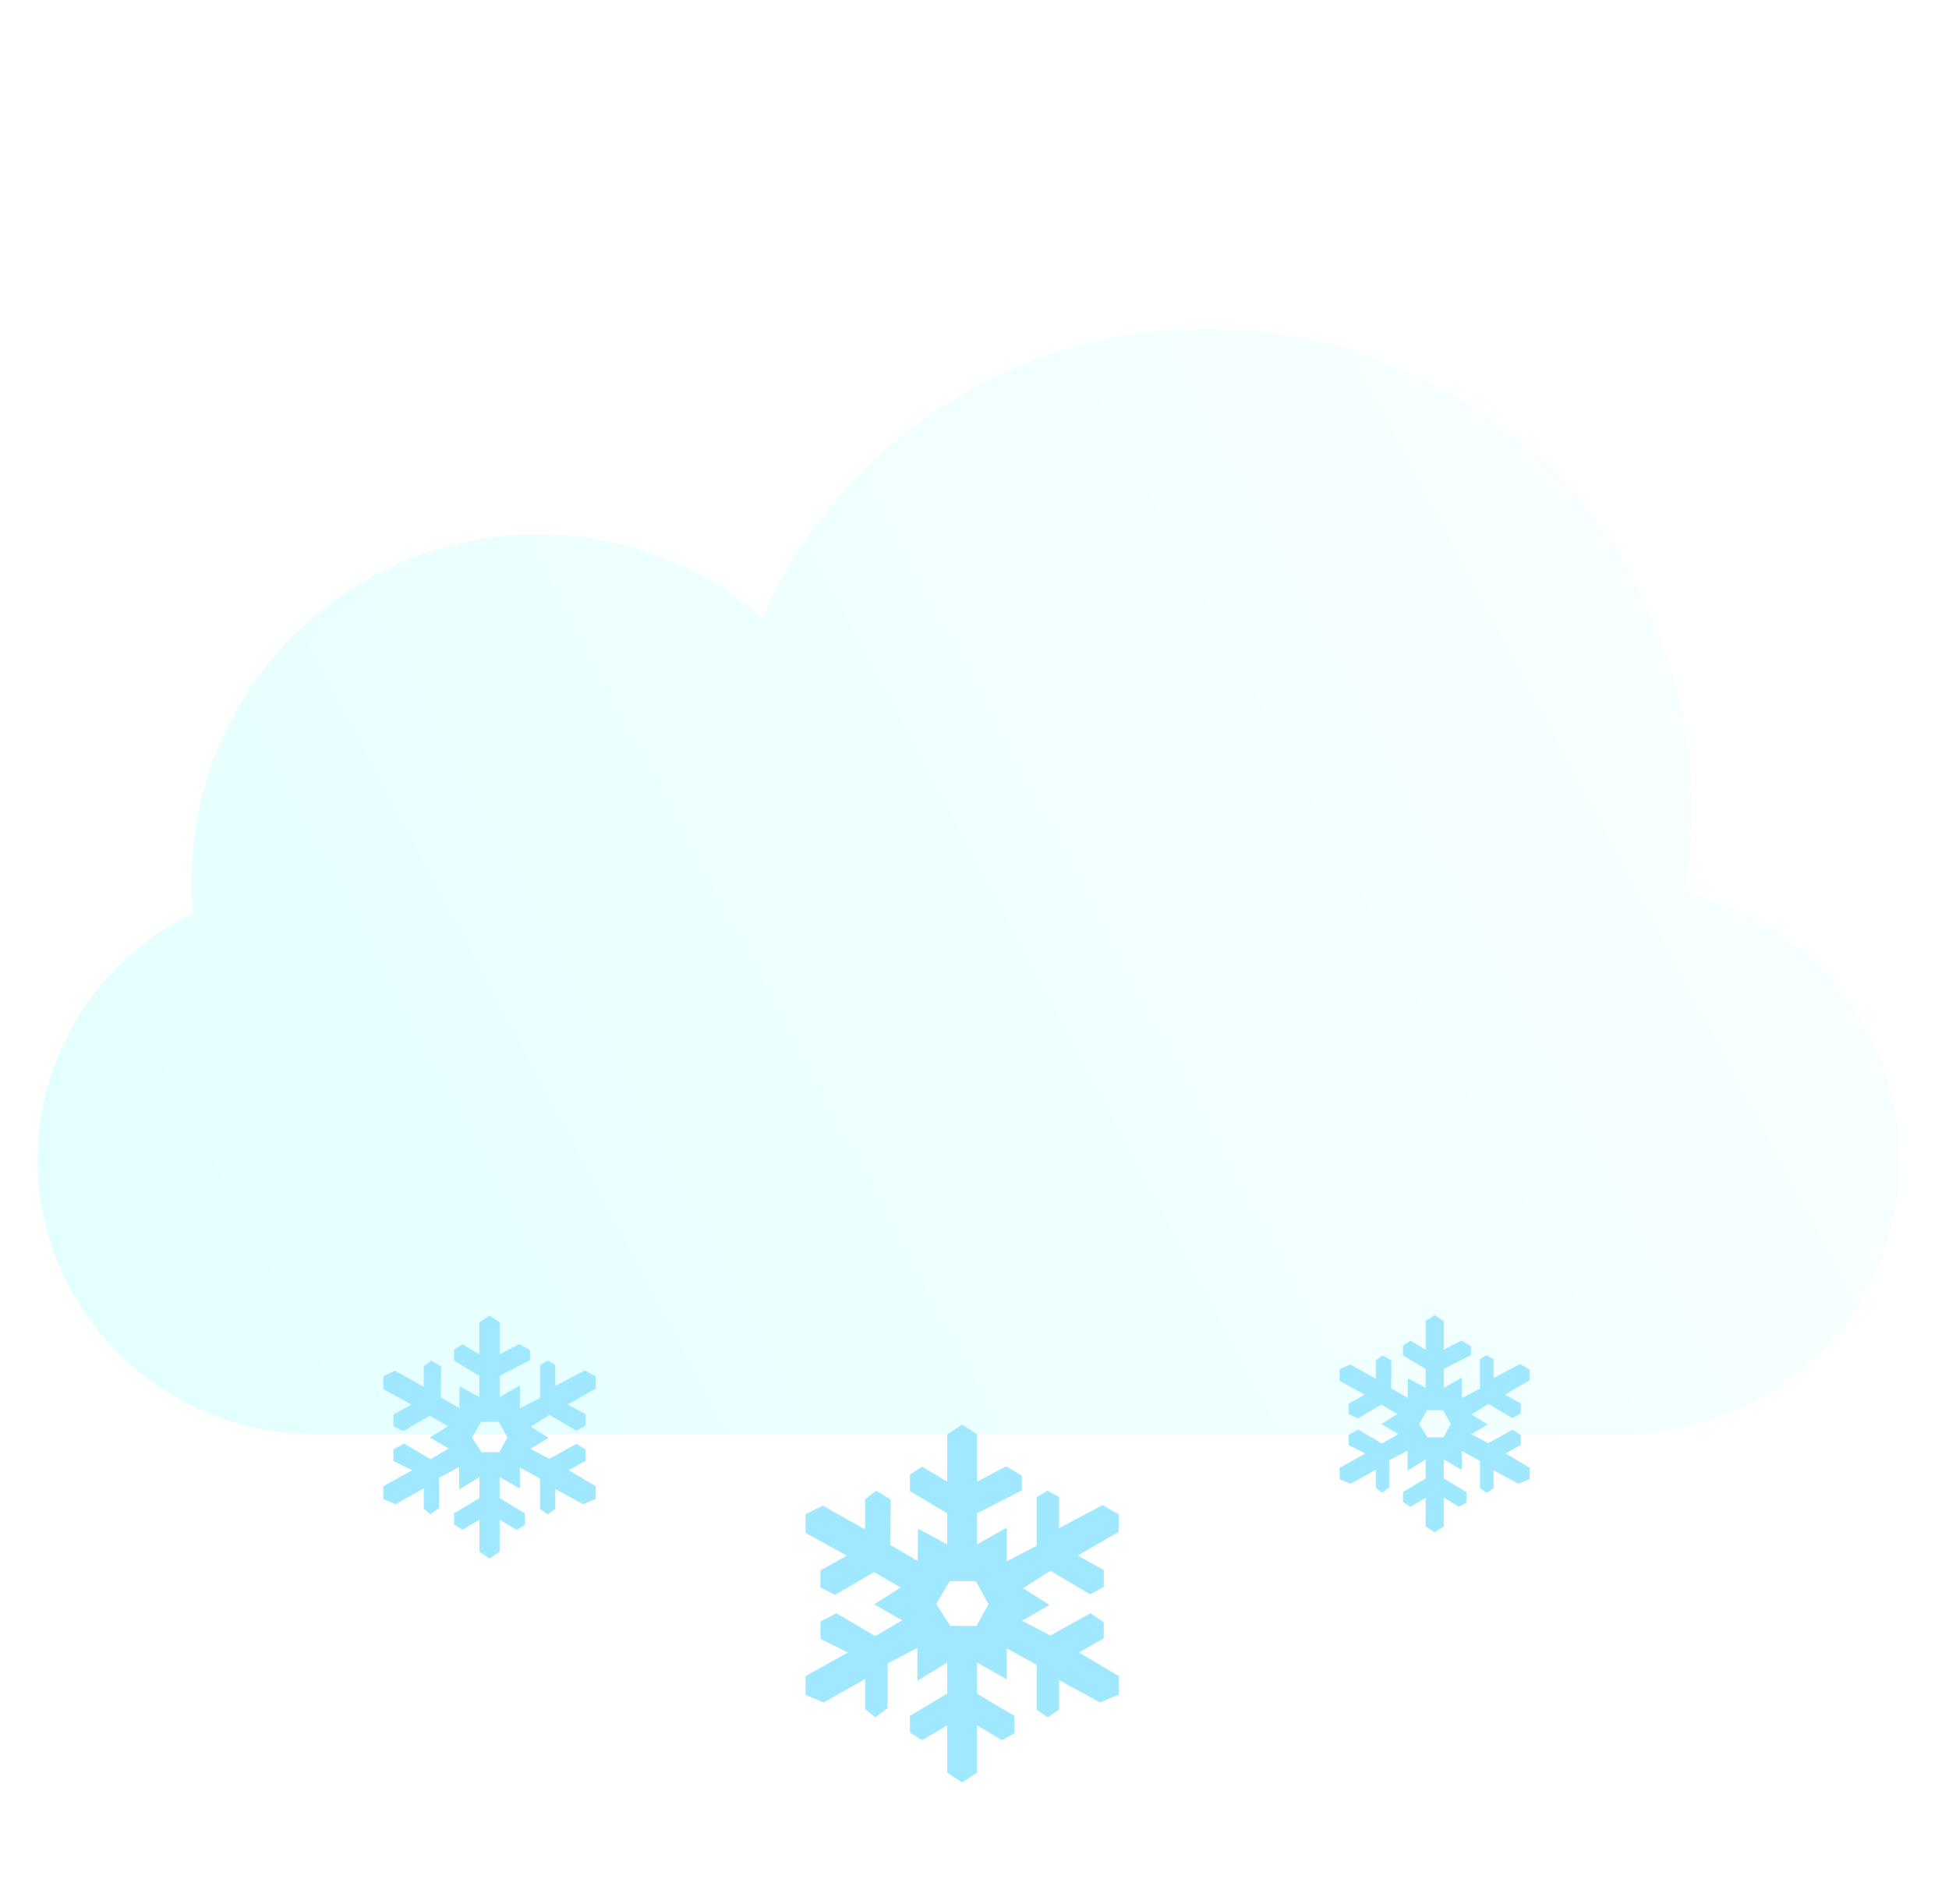 <svg width="43" height="42" viewBox="0 0 43 42" fill="none" xmlns="http://www.w3.org/2000/svg">
<g id="ic_snowy" clip-path="url(#clip0_128_604)">
<g id="3">
<g id="2" filter="url(#filter0_f_128_604)">
<rect x="10.243" y="24.023" width="22.26" height="3.15" rx="1.575" fill="#00BCFF"/>
</g>
<g id="clouds" filter="url(#filter1_bi_128_604)">
<path d="M37.173 14.886C37.278 14.29 37.333 13.678 37.333 13.052C37.333 7.199 32.544 2.455 26.637 2.455C22.245 2.455 18.472 5.077 16.824 8.827C15.49 7.686 13.758 6.996 11.866 6.996C7.646 6.996 4.226 10.423 4.226 14.65C4.226 14.885 4.236 15.118 4.257 15.348C2.227 16.333 0.83 18.4 0.83 20.79C0.83 24.134 3.566 26.845 6.942 26.845H35.805C39.181 26.845 41.917 24.134 41.917 20.79C41.917 17.911 39.89 15.502 37.173 14.886Z" fill="url(#paint0_linear_128_604)"/>
</g>
<path id="Vector" d="M10.577 34.233V33.525L10.202 33.748L10.019 33.632V33.383L10.577 33.05V32.585L10.13 32.859V32.366L9.684 32.599V33.268L9.499 33.405L9.349 33.281V32.834L8.727 33.182L8.456 33.07V32.788L9.091 32.434L8.679 32.231V31.972L8.916 31.846L9.498 32.189L9.901 31.956L9.892 31.949L9.483 31.712L9.881 31.463L9.482 31.231L8.9 31.571L8.679 31.463V31.206L9.075 30.985L8.456 30.644V30.362L8.715 30.238L9.349 30.595V30.14L9.515 30.014L9.732 30.145L9.725 30.827L10.135 31.064L10.139 30.583L10.577 30.817V30.352L10.019 30.018V29.771L10.202 29.654L10.577 29.876V29.17L10.799 29.022L11.023 29.17V29.876L11.459 29.65L11.693 29.786V30.008L11.023 30.352V30.817L11.47 30.564V31.07L11.916 30.837V30.109L12.079 30.012L12.251 30.109V30.574L12.903 30.23L13.144 30.366V30.63L12.53 30.983L12.921 31.201V31.453L12.716 31.564L12.122 31.212L11.711 31.474L12.107 31.722L11.699 31.959L12.12 32.181L12.721 31.848L12.921 31.984V32.224L12.55 32.434L13.144 32.788V33.066L12.862 33.182L12.251 32.848V33.29L12.081 33.407L11.916 33.29V32.62L11.47 32.373V32.838L11.023 32.585V33.05L11.581 33.383V33.647L11.398 33.748L11.023 33.525V34.233L10.799 34.38L10.577 34.233ZM10.413 31.711L10.624 32.036H11.016L11.196 31.711L11.006 31.366H10.614L10.413 31.711Z" fill="#9FE8FF"/>
<path id="Vector_2" d="M20.898 39.104V38.061L20.346 38.389L20.075 38.219V37.852L20.898 37.361V36.675L20.24 37.078V36.352L19.582 36.697V37.682L19.31 37.884L19.088 37.701V37.041L18.172 37.555L17.773 37.391V36.975L18.708 36.453L18.102 36.154V35.772L18.451 35.587L19.308 36.091L19.902 35.748L19.889 35.738L19.286 35.389L19.873 35.022L19.285 34.68L18.427 35.181L18.102 35.022V34.643L18.684 34.317L17.773 33.815V33.399L18.154 33.216L19.088 33.742V33.072L19.333 32.886L19.652 33.08L19.643 34.084L20.247 34.433L20.253 33.724L20.898 34.069V33.384L20.075 32.893V32.529L20.346 32.356L20.898 32.684V31.643L21.226 31.425L21.556 31.643V32.684L22.198 32.349L22.543 32.55V32.878L21.556 33.384V34.069L22.213 33.697V34.442L22.872 34.1V33.027L23.111 32.884L23.365 33.026V33.712L24.326 33.205L24.681 33.406V33.794L23.777 34.315L24.352 34.636V35.007L24.051 35.171L23.175 34.651L22.57 35.037L23.153 35.404L22.551 35.753L23.172 36.08L24.058 35.589L24.352 35.789V36.143L23.806 36.453L24.681 36.975V37.384L24.266 37.555L23.365 37.063V37.714L23.115 37.886L22.872 37.714V36.727L22.213 36.363V37.048L21.556 36.675V37.361L22.378 37.852V38.24L22.107 38.389L21.556 38.061V39.104L21.226 39.32L20.898 39.104ZM20.657 35.388L20.967 35.866H21.545L21.81 35.388L21.53 34.879H20.952L20.657 35.388Z" fill="#9FE8FF"/>
<path id="Vector_3" d="M31.454 33.673V33.04L31.118 33.239L30.954 33.135V32.913L31.454 32.615V32.198L31.054 32.443V32.002L30.655 32.211V32.809L30.49 32.932L30.355 32.821V32.421L29.799 32.732L29.556 32.633V32.38L30.124 32.063L29.756 31.882V31.65L29.968 31.537L30.489 31.844L30.849 31.636L30.841 31.629L30.475 31.417L30.831 31.195L30.474 30.987L29.954 31.291L29.756 31.195V30.964L30.11 30.767L29.556 30.462V30.209L29.788 30.098L30.355 30.417V30.01L30.503 29.898L30.697 30.016L30.692 30.625L31.059 30.837L31.062 30.407L31.454 30.616V30.2L30.954 29.902V29.681L31.118 29.576L31.454 29.775V29.143L31.653 29.011L31.853 29.143V29.775L32.243 29.572L32.452 29.694V29.893L31.853 30.2V30.616L32.252 30.39V30.843L32.652 30.634V29.983L32.797 29.897L32.952 29.983V30.399L33.535 30.091L33.75 30.213V30.449L33.202 30.765L33.551 30.96V31.186L33.368 31.285L32.836 30.97L32.468 31.204L32.823 31.426L32.458 31.638L32.834 31.837L33.372 31.539L33.551 31.66V31.875L33.219 32.063L33.75 32.38V32.629L33.498 32.732L32.952 32.434V32.829L32.8 32.934L32.652 32.829V32.23L32.252 32.008V32.425L31.853 32.198V32.614L32.352 32.913V33.148L32.188 33.239L31.853 33.04V33.673L31.653 33.804L31.454 33.673ZM31.307 31.416L31.495 31.707H31.846L32.008 31.416L31.837 31.108H31.486L31.307 31.416Z" fill="#9FE8FF"/>
</g>
</g>
<defs>
<filter id="filter0_f_128_604" x="-7.543" y="6.237" width="57.833" height="38.723" filterUnits="userSpaceOnUse" color-interpolation-filters="sRGB">
<feFlood flood-opacity="0" result="BackgroundImageFix"/>
<feBlend mode="normal" in="SourceGraphic" in2="BackgroundImageFix" result="shape"/>
<feGaussianBlur stdDeviation="8.893" result="effect1_foregroundBlur_128_604"/>
</filter>
<filter id="filter1_bi_128_604" x="-7.17" y="-5.545" width="57.087" height="40.391" filterUnits="userSpaceOnUse" color-interpolation-filters="sRGB">
<feFlood flood-opacity="0" result="BackgroundImageFix"/>
<feGaussianBlur in="BackgroundImageFix" stdDeviation="4"/>
<feComposite in2="SourceAlpha" operator="in" result="effect1_backgroundBlur_128_604"/>
<feBlend mode="normal" in="SourceGraphic" in2="effect1_backgroundBlur_128_604" result="shape"/>
<feColorMatrix in="SourceAlpha" type="matrix" values="0 0 0 0 0 0 0 0 0 0 0 0 0 0 0 0 0 0 127 0" result="hardAlpha"/>
<feOffset dy="4.791"/>
<feGaussianBlur stdDeviation="2.178"/>
<feComposite in2="hardAlpha" operator="arithmetic" k2="-1" k3="1"/>
<feColorMatrix type="matrix" values="0 0 0 0 1 0 0 0 0 1 0 0 0 0 1 0 0 0 1 0"/>
<feBlend mode="normal" in2="shape" result="effect2_innerShadow_128_604"/>
</filter>
<linearGradient id="paint0_linear_128_604" x1="0.83" y1="26.877" x2="46.801" y2="2.455" gradientUnits="userSpaceOnUse">
<stop stop-color="#E2FFFF"/>
<stop offset="1" stop-color="white"/>
</linearGradient>
<clipPath id="clip0_128_604">
<rect width="42" height="42" fill="white" transform="translate(0.373 -0.126)"/>
</clipPath>
</defs>
</svg>
